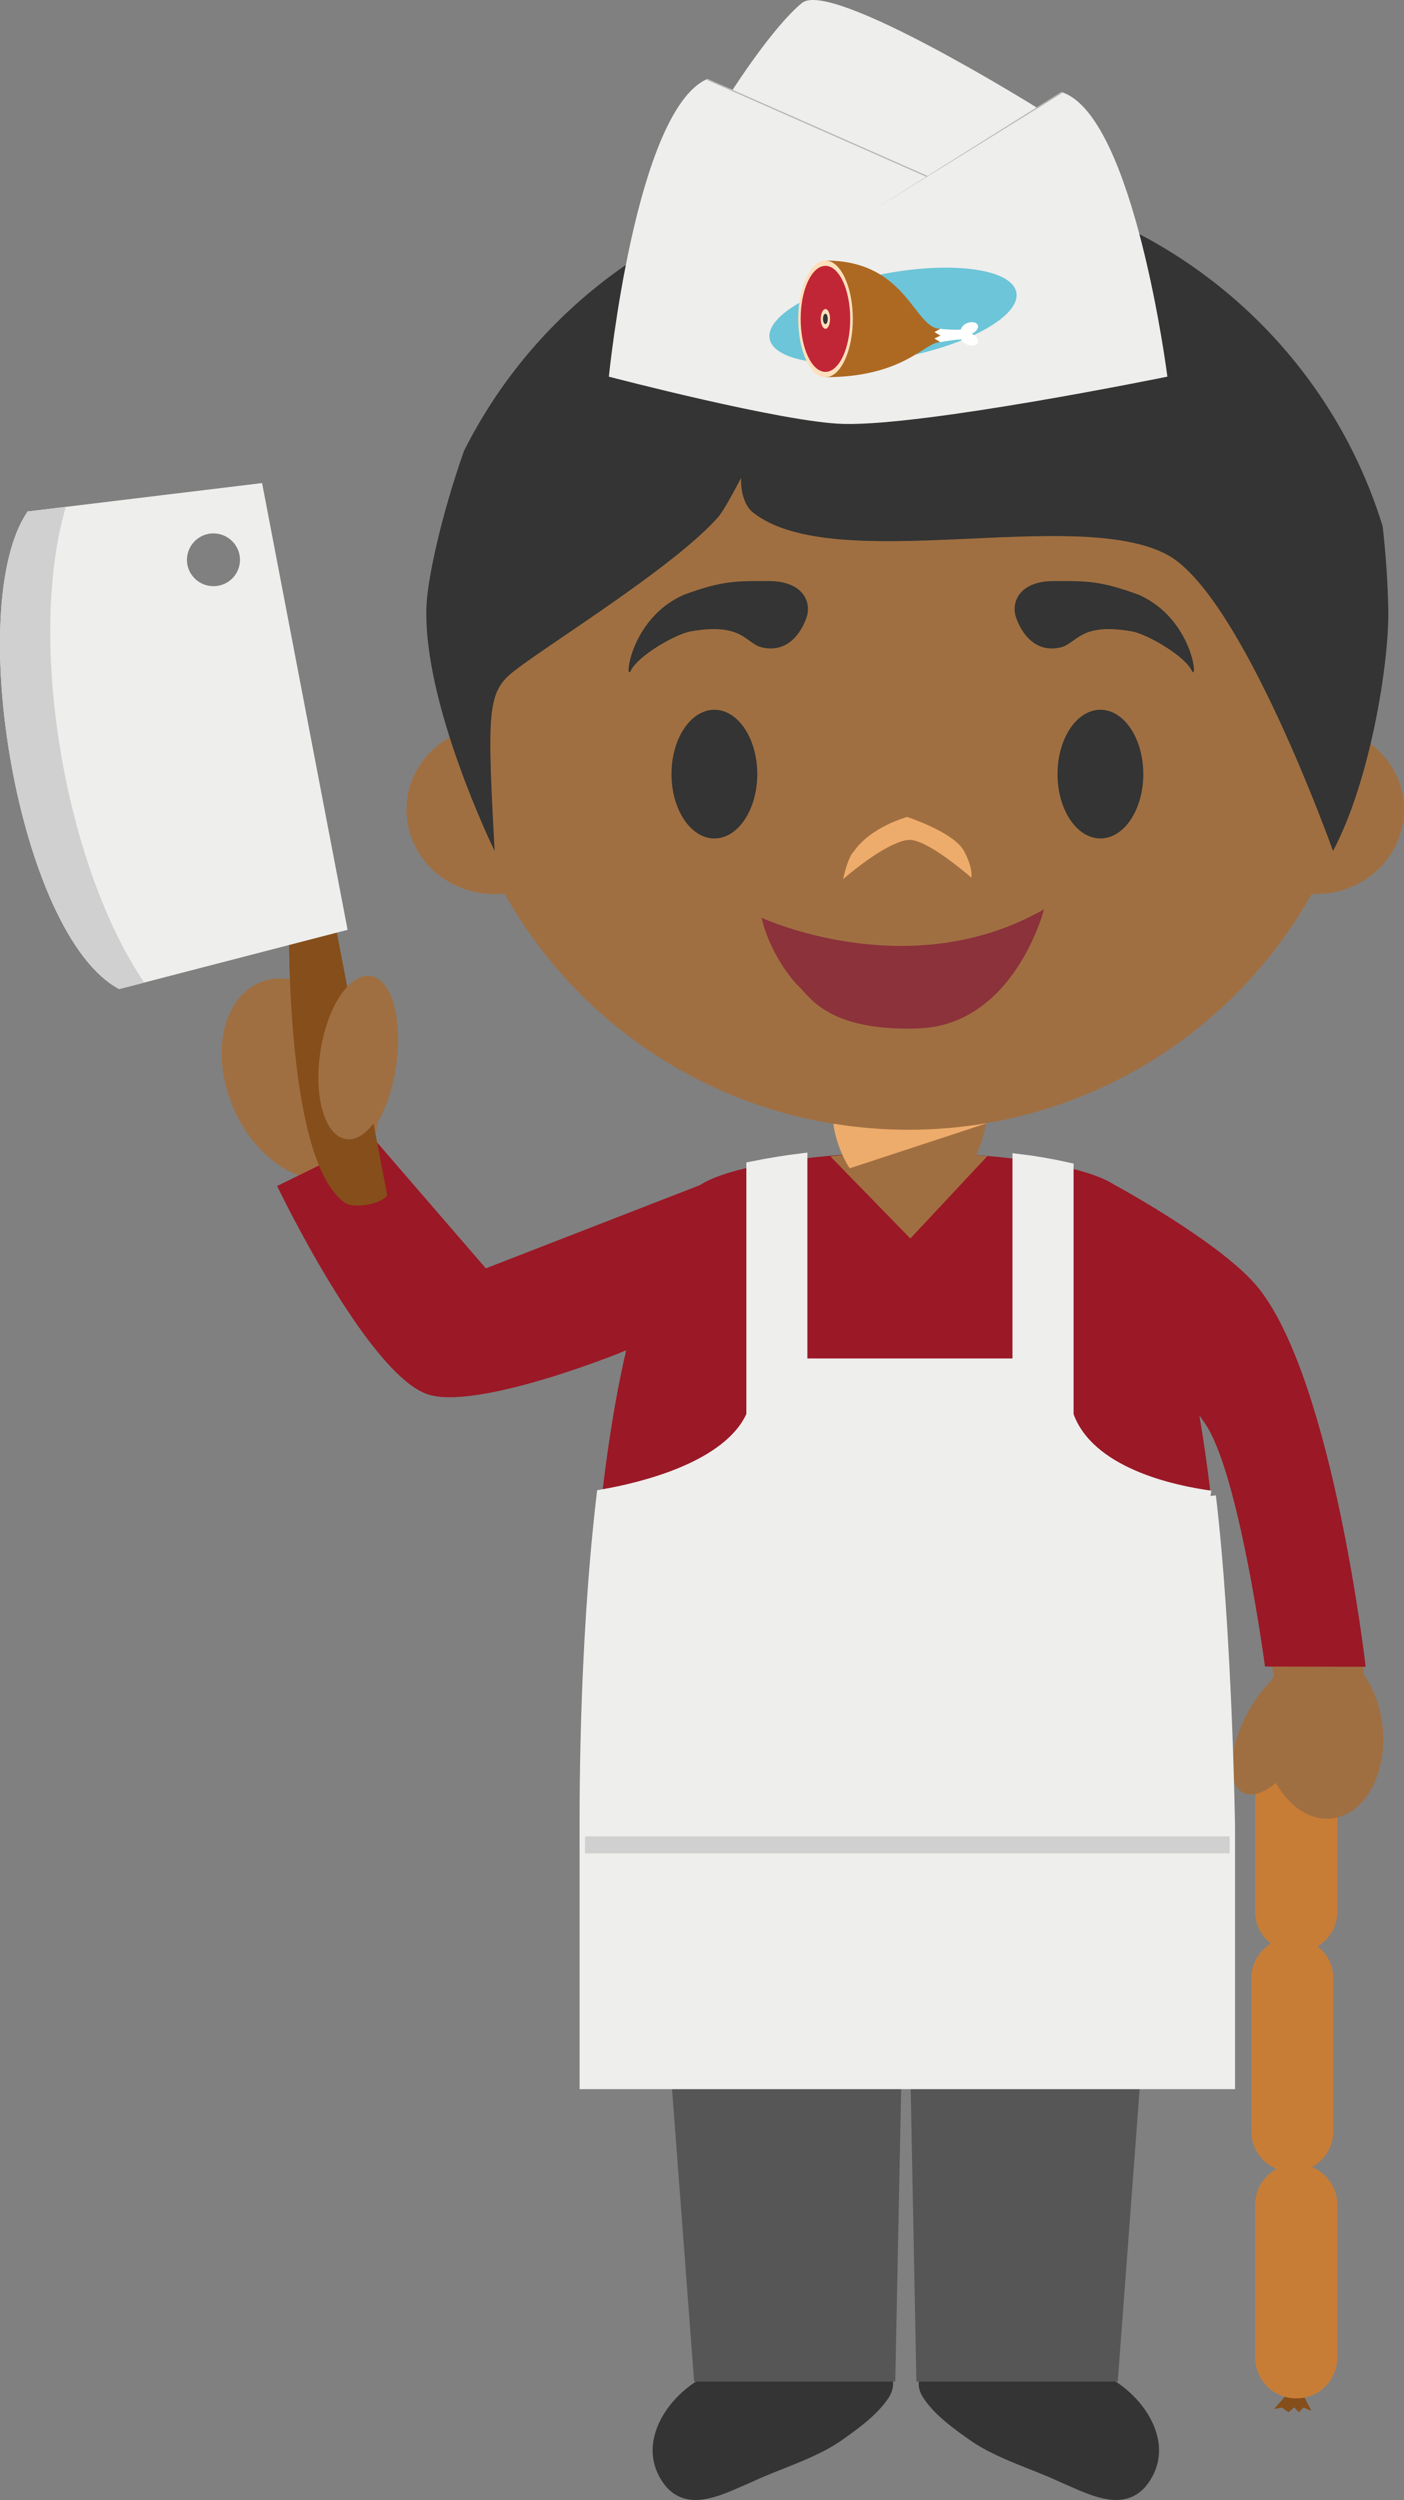 <svg version="1.1" xmlns="http://www.w3.org/2000/svg" xmlns:xlink="http://www.w3.org/1999/xlink" width="65.467" height="116.557" viewBox="0,0,65.467,116.557"><rect x="0" y="0" width="65.467" height="116.557" fill="#808080" stroke="none"/><g transform="translate(-207.689,-121.909)"><g data-paper-data="{&quot;isPaintingLayer&quot;:true}" fill-rule="evenodd" stroke-linecap="butt" stroke-linejoin="miter" stroke-miterlimit="10" stroke-dasharray="" stroke-dashoffset="0" style="mix-blend-mode: normal"><path d="M250.548,232.882c-0.062,0.245 0.017,0.554 0.187,0.812c0.536,0.821 1.469,1.483 2.265,2.039c1.227,0.831 2.781,1.265 4.144,1.908c1.229,0.515 2.845,1.445 3.944,0.22c1.458,-1.736 0.224,-3.934 -1.476,-4.979zM240.24,232.882h9.073c0.061,0.245 -0.021,0.554 -0.184,0.812c-0.538,0.821 -1.475,1.483 -2.265,2.039c-1.232,0.831 -2.789,1.265 -4.15,1.908c-1.231,0.515 -2.854,1.445 -3.951,0.22c-1.451,-1.736 -0.224,-3.934 1.478,-4.979z" fill="#333433" stroke="none" stroke-width="1"/><path d="M261.651,208.337l-1.843,24.61h-9.388l-0.348,-17.804h-0.278l-0.36,17.804h-9.378l-1.86,-24.61z" fill="#565657" stroke="none" stroke-width="1"/><path d="M268.406,233.482l0.437,0.83l-0.374,-0.157l-0.22,0.22l-0.208,-0.227l-0.27,0.227l-0.307,-0.219l-0.363,0.07l0.643,-0.744z" fill="#864e1a" stroke="none" stroke-width="1"/><path d="M270.047,231.835c-0.004,1.048 -0.857,1.895 -1.905,1.892h-0.013c-0.505,0.003 -0.99,-0.194 -1.348,-0.549c-0.359,-0.355 -0.561,-0.838 -0.564,-1.343v-7.133c0,-1.047 0.853,-1.9 1.912,-1.9h0.013c1.047,0 1.905,0.853 1.905,1.9z" fill="#c87d36" stroke="none" stroke-width="1"/><path d="M269.858,221.28c0,1.049 -0.85,1.89 -1.905,1.89h-0.011c-0.503,0.003 -0.987,-0.194 -1.344,-0.549c-0.357,-0.355 -0.557,-0.838 -0.557,-1.341v-7.137c-0.001,-0.503 0.2,-0.986 0.556,-1.341c0.357,-0.355 0.84,-0.553 1.344,-0.551h0.012c1.055,0 1.905,0.845 1.905,1.892z" fill="#c87d36" stroke="none" stroke-width="1"/><path d="M267.744,202.253l-0.643,-0.76l0.363,0.062l0.307,-0.227l0.27,0.227l0.208,-0.227l0.22,0.227l0.374,-0.148l-0.437,0.846z" fill="#864e1a" stroke="none" stroke-width="1"/><path d="M270.047,211.028c-0.003,1.05 -0.855,1.899 -1.905,1.9h-0.013c-1.059,0 -1.912,-0.851 -1.912,-1.9v-7.13c0.002,-0.505 0.204,-0.988 0.563,-1.344c0.359,-0.355 0.844,-0.553 1.349,-0.549h0.013c1.049,-0.003 1.901,0.844 1.905,1.893z" fill="#c87d36" stroke="none" stroke-width="1"/><path d="M266.521,182.44c3.456,4.4 4.774,17.62 4.774,17.62v-0.058c0.445,0.637 0.76,1.467 0.862,2.396c0.23,2.211 -0.829,4.134 -2.378,4.294c-1.007,0.116 -1.977,-0.558 -2.592,-1.65c-0.576,0.468 -1.135,0.658 -1.544,0.441c-0.757,-0.402 -0.674,-2.048 0.199,-3.679c0.298,-0.571 0.68,-1.094 1.133,-1.551c0.038,-0.072 0.065,-0.135 0.107,-0.202c0,0 -1.5,-9.54 -3.107,-11.8c-0.804,-1.13 -1.328,-1.77 -1.514,-2.274c-0.14,-0.4 -0.299,-1.165 -0.367,-1.458c-0.525,-2.269 -3.337,-7.38 -3.337,-7.38c0,0 6.074,3.16 7.764,5.302M219.795,167.72c1.13,-0.475 2.49,-0.04 3.59,1.013c0.499,-0.742 1.09,-1.157 1.636,-1.053c1.02,0.196 1.505,2.14 1.072,4.338c-0.163,0.84 -0.436,1.597 -0.771,2.198c-0.035,0.267 -0.103,0.529 -0.2,0.78l5.202,6.058l11.001,-3.916c0,0 -1.868,2.95 -2.335,4.027c-0.332,0.782 -0.99,3.266 -0.99,3.266c0,0 -8.032,3.256 -10.318,2.426c-2.822,-1.012 -6.052,-10.147 -6.052,-10.147c-1.22,-0.43 -2.393,-1.583 -3.073,-3.178c-1.047,-2.476 -0.497,-5.074 1.237,-5.81" data-paper-data="{&quot;origPos&quot;:null}" fill="#a06f41" stroke="none" stroke-width="1"/><path d="M266.674,199.609c0,0 -1.211,-9.115 -2.823,-11.37c-0.081,-0.122 -0.159,-0.227 -0.236,-0.339c1.57,9.242 1.377,20.427 1.377,20.427v2.134h-30.014v-2.124c0,0 -0.299,-13.985 1.91,-23.476c-0.563,0.255 -7.113,2.832 -9.296,2.042c-2.819,-1.017 -6.981,-9.699 -6.981,-9.699l4.506,-2.208l5.226,6.047l9.976,-3.877c1.979,-1.283 7.944,-1.494 7.944,-1.494l1.648,0.055h0.145l1.654,-0.055c0,0 5.95,0.19 7.924,1.465c0.802,0.438 5.237,2.924 6.767,4.862c3.457,4.398 4.967,17.62 4.967,17.62l-4.694,-0.01" fill="#9b1826" stroke="none" stroke-width="1"/><path d="M223.784,177.993c-2.898,-1.958 -2.616,-13.671 -2.616,-13.671l1.952,-0.371l2.623,13.669c-0.239,0.436 -1.545,0.651 -1.959,0.373" fill="#864e1a" stroke="none" stroke-width="1"/><path d="M218.667,148.701c0.184,-0.27 0.253,-0.602 0.19,-0.923c-0.132,-0.666 -0.775,-1.103 -1.443,-0.98c-0.669,0.127 -1.11,0.77 -0.988,1.44c0.062,0.322 0.25,0.606 0.523,0.79c0.272,0.183 0.606,0.251 0.928,0.188c0.321,-0.059 0.606,-0.245 0.79,-0.515zM219.91,144.431l3.987,20.829l-10.653,2.762c-4.699,-2.503 -7.264,-17.893 -4.267,-22.266z" fill="#eeeeed" stroke="none" stroke-width="1"/><path d="M210.757,145.541c-1.847,6.348 0.004,16.8 3.658,22.18l-1.171,0.3c-4.7,-2.501 -7.263,-17.89 -4.267,-22.266z" fill="#d0d0d0" stroke="none" stroke-width="1"/><path d="M226.155,171.48c-0.31,2.1 -1.357,3.69 -2.33,3.538c-0.976,-0.145 -1.518,-1.962 -1.2,-4.058c0.31,-2.101 1.361,-3.688 2.345,-3.548c0.972,0.153 1.503,1.967 1.185,4.068" data-paper-data="{&quot;origPos&quot;:null}" fill="#a06f41" stroke="none" stroke-width="1"/><path d="M264.135,191.656c0.756,6.314 0.892,15.374 0.892,15.374v12.032h-30.062v-10.968c0,-1.439 -0.076,-9.071 0.794,-16.492c1.915,-0.331 5.922,-1.307 6.982,-3.715v-11.577c0.776,-0.158 1.559,-0.286 2.345,-0.383v9.567h10.063v-9.54c0.79,0.094 1.574,0.229 2.35,0.404v11.529c0.959,2.688 4.834,3.519 6.637,3.769" data-paper-data="{&quot;origPos&quot;:null}" fill="#eeeeed" stroke="#eeeeed" stroke-width="0.5"/><path d="M234.965,207.526h30.062v0.794h-30.062v-0.227z" fill="#d0d0d0" stroke="none" stroke-width="1"/><path d="M250.137,179.652l3.59,-3.84c-1.066,-0.11 -1.859,-0.14 -1.859,-0.14l-1.652,0.06h-0.14l-1.655,-0.089c0,0 -0.86,0.043 -2.014,0.18l3.731,3.83zM271.327,156.393c1.101,0.707 1.829,1.902 1.829,3.27c0,2.174 -1.848,3.93 -4.112,3.93h-0.196c-3.821,6.801 -11.02,11.005 -18.821,10.99c-7.803,0.01 -15.001,-4.203 -18.813,-11.012c-0.153,0.015 -0.306,0.023 -0.46,0.023c-2.27,0 -4.112,-1.757 -4.112,-3.93c0,-1.468 0.841,-2.739 2.079,-3.415c-0.14,-1.005 -0.218,-2.034 -0.218,-3.077c0,-11.824 9.638,-21.404 21.524,-21.404c11.901,0 21.538,9.581 21.538,21.404c-0.001,1.078 -0.081,2.155 -0.238,3.222" data-paper-data="{&quot;origPos&quot;:null}" fill="#a06f41" stroke="none" stroke-width="1"/><path d="M272.425,150.387c0.029,2.51 -0.854,7.952 -2.579,11.197c0,0 -4.236,-11.918 -7.721,-13.806c-4.27,-2.305 -15.503,1.022 -19.32,-1.97c-0.628,-0.495 -0.561,-1.622 -0.561,-1.622c0,0 -0.723,1.431 -1.072,1.837c-1.851,2.088 -6.638,5.116 -8.915,6.732c-1.824,1.309 -1.912,1.294 -1.504,8.828c0,0 -3.364,-6.857 -3.178,-11.43c0.058,-1.321 0.703,-4.25 1.75,-7.223c3.931,-7.832 11.951,-12.768 20.714,-12.75c10.421,0 19.235,6.85 22.122,16.269c0.15,1.308 0.238,2.622 0.264,3.938" fill="#333433" stroke="none" stroke-width="1"/><path d="M248.355,177.04c-1.008,0 -1.82,-2.151 -1.82,-3.13h7.16c0,0.979 -0.816,3.13 -1.817,3.13h-3.524" data-paper-data="{&quot;origPos&quot;:null}" fill="#a06f41" stroke="none" stroke-width="1"/><path d="M247.309,176.378c-0.404,-0.613 -0.695,-1.464 -0.758,-2.079c2.363,0.385 4.773,0.378 7.133,-0.022l-0.016,0.013l-6.358,2.088" fill="#eeac6c" stroke="none" stroke-width="1"/><path d="M236.08,139.468c0,0 1.232,-12.338 4.565,-13.868l1.207,0.495c0,0 1.882,-2.947 3.235,-4.05c1.36,-1.108 10.99,4.908 10.99,4.908l1.133,-0.743c3.37,1.115 4.913,13.259 4.913,13.259c0,0 -11.294,2.311 -15.115,2.204c-2.787,-0.07 -10.928,-2.203 -10.928,-2.203" fill="#eeeeed" stroke="none" stroke-width="1"/><path d="M257.23,126.238l-8.928,5.529l8.886,-5.582z" fill="#b7b7b6" stroke="none" stroke-width="1"/><path d="M250.88,130.15l-10.25,-4.524l0.03,-0.053l10.285,4.541z" fill="#b7b7b6" stroke="none" stroke-width="1"/><path d="M255.08,135.538c0.213,1.08 -2.2,2.448 -5.377,3.04c-3.18,0.597 -5.915,0.21 -6.126,-0.87c-0.208,-1.083 2.208,-2.442 5.383,-3.041c3.182,-0.596 5.914,-0.206 6.12,0.871" fill="#6cc5d8" stroke="none" stroke-width="1"/><path d="M252.999,137.473c0.21,0.092 0.341,0.272 0.28,0.417c-0.053,0.137 -0.279,0.175 -0.501,0.082c-0.115,-0.046 -0.21,-0.13 -0.268,-0.239c-0.387,0.012 -0.974,0.13 -0.974,0.13l-0.42,-0.028l-0.065,-0.526l0.484,-0.07c0,0 0.557,0.064 0.952,0.034c0.048,-0.137 0.155,-0.246 0.291,-0.297c0.222,-0.087 0.448,-0.049 0.502,0.087c0.06,0.134 -0.072,0.319 -0.28,0.41" fill="#ffffff" stroke="none" stroke-width="1"/><path d="M246.195,134.057c3.802,0 4.108,3.182 5.34,3.182l-0.275,0.153l0.276,0.163l-0.276,0.137l0.276,0.172c-0.668,-0.061 -1.666,1.63 -5.341,1.63z" fill="#ad6921" stroke="none" stroke-width="1"/><path d="M247.455,136.778c0,1.502 -0.574,2.718 -1.275,2.718c-0.704,0 -1.271,-1.216 -1.271,-2.718c0,-1.503 0.567,-2.721 1.271,-2.721c0.7,0 1.275,1.218 1.275,2.721" fill="#fddfbb" stroke="none" stroke-width="1"/><path d="M247.333,136.778c0,1.365 -0.518,2.469 -1.154,2.469c-0.64,0 -1.156,-1.104 -1.156,-2.469c0,-1.368 0.517,-2.474 1.156,-2.474c0.636,0 1.154,1.106 1.154,2.474" fill="#c12636" stroke="none" stroke-width="1"/><path d="M246.393,136.778c0,0.253 -0.094,0.46 -0.212,0.46c-0.119,0 -0.222,-0.207 -0.222,-0.46c0,-0.255 0.103,-0.46 0.222,-0.46c0.118,0 0.212,0.205 0.212,0.46" fill="#fddfbb" stroke="none" stroke-width="1"/><path d="M246.287,136.778c0,0.128 -0.046,0.24 -0.108,0.24c-0.065,0 -0.116,-0.112 -0.116,-0.24c0,-0.13 0.051,-0.242 0.116,-0.242c0.062,0 0.108,0.113 0.108,0.242" fill="#343434" stroke="none" stroke-width="1"/><path d="M245.311,150.65c0,0 -0.503,1.803 -2.082,1.446c-0.772,-0.174 -0.908,-1.201 -3.386,-0.74c-0.779,0.18 -2.417,1.156 -2.732,1.808c-0.316,0.652 -0.088,-2.392 2.457,-3.522c1.835,-0.675 2.457,-0.642 3.977,-0.642c1.52,0 1.987,0.907 1.766,1.65M255.052,150.65c0,0 0.503,1.803 2.082,1.446c0.772,-0.174 0.908,-1.201 3.386,-0.74c0.779,0.18 2.417,1.156 2.732,1.808c0.316,0.652 0.087,-2.392 -2.457,-3.522c-1.835,-0.675 -2.457,-0.642 -3.977,-0.642c-1.52,0 -1.987,0.907 -1.766,1.65M243,158c0,1.657 -0.895,3 -2,3c-1.105,0 -2,-1.343 -2,-3c0,-1.657 0.895,-3 2,-3c1.105,0 2,1.343 2,3M261,158c0,1.657 -0.895,3 -2,3c-1.105,0 -2,-1.343 -2,-3c0,-1.657 0.895,-3 2,-3c1.105,0 2,1.343 2,3" fill="#333433" stroke="none" stroke-width="1"/><path d="M250.02,161.069c-1.125,0.153 -3.02,1.834 -3.02,1.834c0,0 0.207,-1.009 0.503,-1.299c0.8,-1.156 2.487,-1.604 2.487,-1.604c0,0 2.173,0.703 2.65,1.588c0.443,0.824 0.34,1.238 0.34,1.238c0,0 -2.121,-1.871 -2.96,-1.756z" fill="#eeac6c" stroke="none" stroke-width="1"/><path d="M243.2,164.696c0,0 6.897,3.208 13.172,-0.397c0,0 -1.39,5.47 -5.95,5.561c-4.115,0.122 -4.984,-1.492 -5.477,-1.956c-0.492,-0.463 -1.42,-1.772 -1.745,-3.208" data-paper-data="{&quot;origPos&quot;:null}" fill="#8b323b" stroke="none" stroke-width="1"/></g></g></svg>